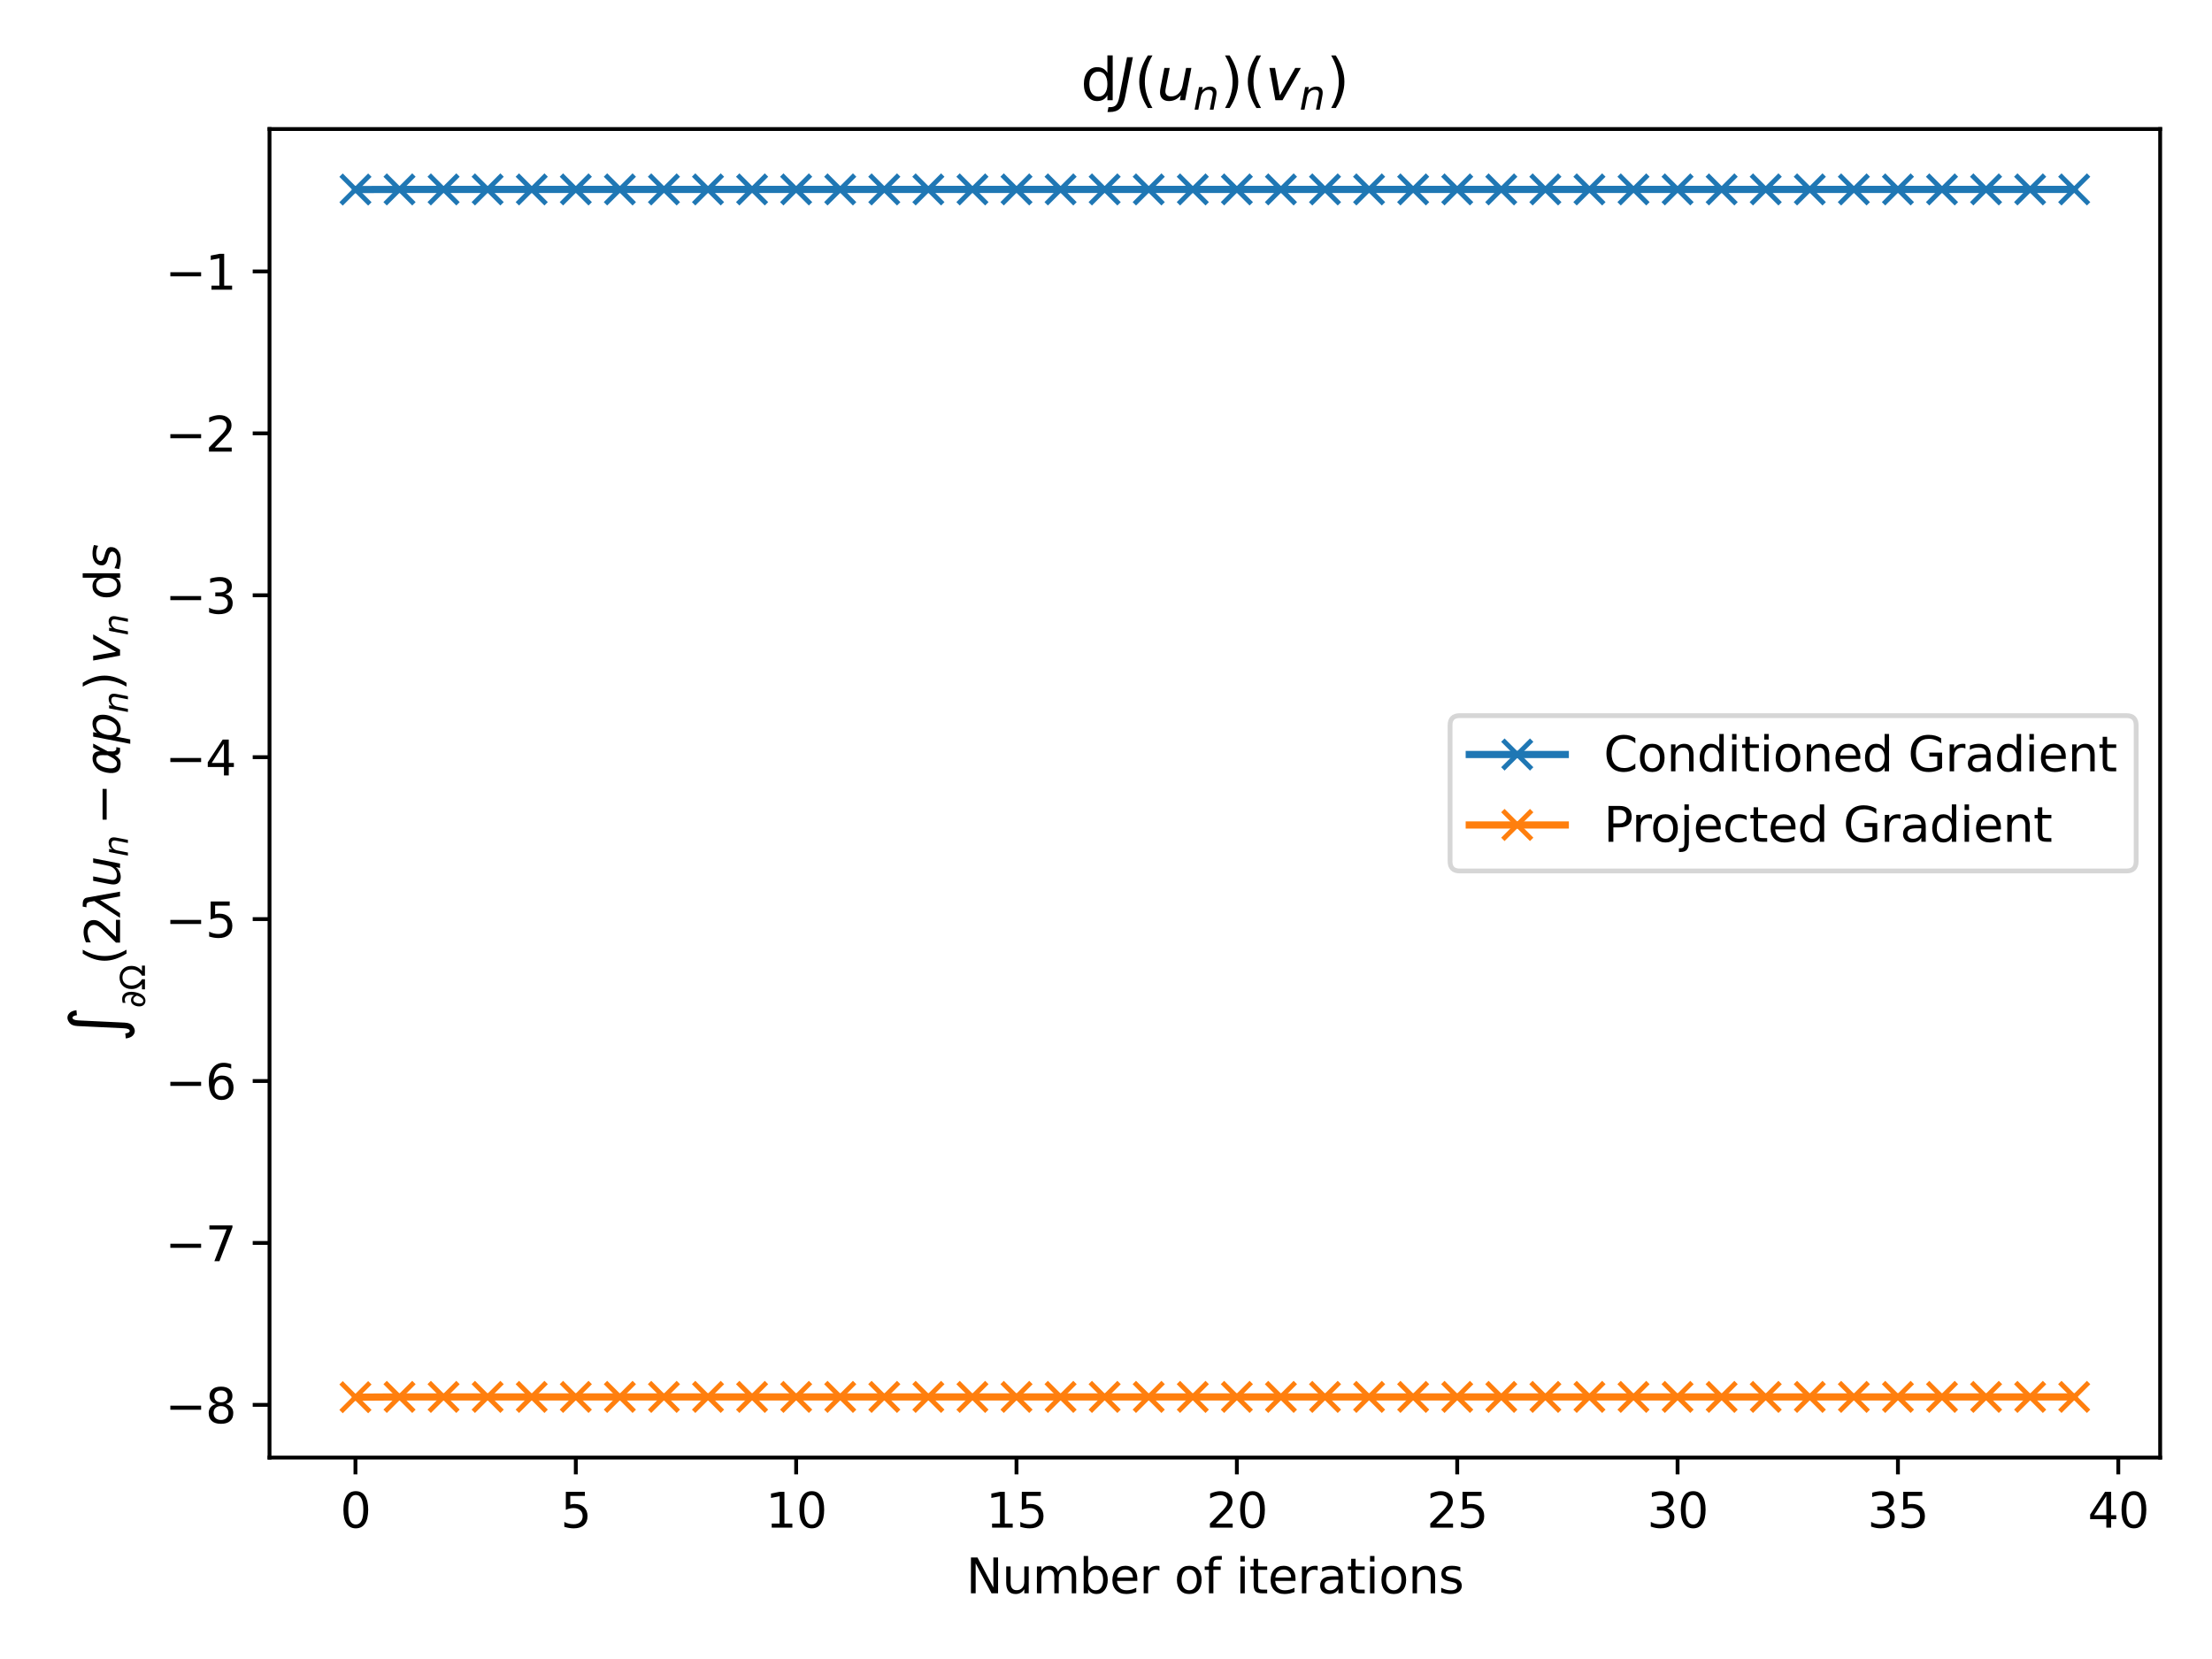 <?xml version="1.0" encoding="utf-8" standalone="no"?>
<!DOCTYPE svg PUBLIC "-//W3C//DTD SVG 1.1//EN"
  "http://www.w3.org/Graphics/SVG/1.1/DTD/svg11.dtd">
<svg xmlns:xlink="http://www.w3.org/1999/xlink" width="460.8pt" height="345.6pt" viewBox="0 0 460.8 345.6" xmlns="http://www.w3.org/2000/svg" version="1.1">
 <defs>
  <style type="text/css">*{stroke-linejoin: round; stroke-linecap: butt}</style>
 </defs>
 <g id="figure_1">
  <g id="patch_1">
   <path d="M 0 345.6 
L 460.8 345.6 
L 460.8 0 
L 0 0 
z
" style="fill: #ffffff"/>
  </g>
  <g id="axes_1">
   <g id="patch_2">
    <path d="M 56.144 303.64 
L 450 303.64 
L 450 26.88 
L 56.144 26.88 
z
" style="fill: #ffffff"/>
   </g>
   <g id="matplotlib.axis_1">
    <g id="xtick_1">
     <g id="line2d_1">
      <defs>
       <path id="m86cd420772" d="M 0 0 
L 0 3.5 
" style="stroke: #000000; stroke-width: 0.8"/>
      </defs>
      <g>
       <use xlink:href="#m86cd420772" x="74.047" y="303.64" style="stroke: #000000; stroke-width: 0.8"/>
      </g>
     </g>
     <g id="text_1">
      <!-- 0 -->
      <g transform="translate(70.865 318.238) scale(0.1 -0.1)">
       <defs>
        <path id="DejaVuSans-30" d="M 2034 4250 
Q 1547 4250 1301 3770 
Q 1056 3291 1056 2328 
Q 1056 1369 1301 889 
Q 1547 409 2034 409 
Q 2525 409 2770 889 
Q 3016 1369 3016 2328 
Q 3016 3291 2770 3770 
Q 2525 4250 2034 4250 
z
M 2034 4750 
Q 2819 4750 3233 4129 
Q 3647 3509 3647 2328 
Q 3647 1150 3233 529 
Q 2819 -91 2034 -91 
Q 1250 -91 836 529 
Q 422 1150 422 2328 
Q 422 3509 836 4129 
Q 1250 4750 2034 4750 
z
" transform="scale(0.016)"/>
       </defs>
       <use xlink:href="#DejaVuSans-30"/>
      </g>
     </g>
    </g>
    <g id="xtick_2">
     <g id="line2d_2">
      <g>
       <use xlink:href="#m86cd420772" x="119.951" y="303.64" style="stroke: #000000; stroke-width: 0.8"/>
      </g>
     </g>
     <g id="text_2">
      <!-- 5 -->
      <g transform="translate(116.769 318.238) scale(0.1 -0.1)">
       <defs>
        <path id="DejaVuSans-35" d="M 691 4666 
L 3169 4666 
L 3169 4134 
L 1269 4134 
L 1269 2991 
Q 1406 3038 1543 3061 
Q 1681 3084 1819 3084 
Q 2600 3084 3056 2656 
Q 3513 2228 3513 1497 
Q 3513 744 3044 326 
Q 2575 -91 1722 -91 
Q 1428 -91 1123 -41 
Q 819 9 494 109 
L 494 744 
Q 775 591 1075 516 
Q 1375 441 1709 441 
Q 2250 441 2565 725 
Q 2881 1009 2881 1497 
Q 2881 1984 2565 2268 
Q 2250 2553 1709 2553 
Q 1456 2553 1204 2497 
Q 953 2441 691 2322 
L 691 4666 
z
" transform="scale(0.016)"/>
       </defs>
       <use xlink:href="#DejaVuSans-35"/>
      </g>
     </g>
    </g>
    <g id="xtick_3">
     <g id="line2d_3">
      <g>
       <use xlink:href="#m86cd420772" x="165.854" y="303.64" style="stroke: #000000; stroke-width: 0.8"/>
      </g>
     </g>
     <g id="text_3">
      <!-- 10 -->
      <g transform="translate(159.492 318.238) scale(0.1 -0.1)">
       <defs>
        <path id="DejaVuSans-31" d="M 794 531 
L 1825 531 
L 1825 4091 
L 703 3866 
L 703 4441 
L 1819 4666 
L 2450 4666 
L 2450 531 
L 3481 531 
L 3481 0 
L 794 0 
L 794 531 
z
" transform="scale(0.016)"/>
       </defs>
       <use xlink:href="#DejaVuSans-31"/>
       <use xlink:href="#DejaVuSans-30" x="63.623"/>
      </g>
     </g>
    </g>
    <g id="xtick_4">
     <g id="line2d_4">
      <g>
       <use xlink:href="#m86cd420772" x="211.758" y="303.64" style="stroke: #000000; stroke-width: 0.8"/>
      </g>
     </g>
     <g id="text_4">
      <!-- 15 -->
      <g transform="translate(205.396 318.238) scale(0.1 -0.1)">
       <use xlink:href="#DejaVuSans-31"/>
       <use xlink:href="#DejaVuSans-35" x="63.623"/>
      </g>
     </g>
    </g>
    <g id="xtick_5">
     <g id="line2d_5">
      <g>
       <use xlink:href="#m86cd420772" x="257.662" y="303.64" style="stroke: #000000; stroke-width: 0.8"/>
      </g>
     </g>
     <g id="text_5">
      <!-- 20 -->
      <g transform="translate(251.3 318.238) scale(0.1 -0.1)">
       <defs>
        <path id="DejaVuSans-32" d="M 1228 531 
L 3431 531 
L 3431 0 
L 469 0 
L 469 531 
Q 828 903 1448 1529 
Q 2069 2156 2228 2338 
Q 2531 2678 2651 2914 
Q 2772 3150 2772 3378 
Q 2772 3750 2511 3984 
Q 2250 4219 1831 4219 
Q 1534 4219 1204 4116 
Q 875 4013 500 3803 
L 500 4441 
Q 881 4594 1212 4672 
Q 1544 4750 1819 4750 
Q 2544 4750 2975 4387 
Q 3406 4025 3406 3419 
Q 3406 3131 3298 2873 
Q 3191 2616 2906 2266 
Q 2828 2175 2409 1742 
Q 1991 1309 1228 531 
z
" transform="scale(0.016)"/>
       </defs>
       <use xlink:href="#DejaVuSans-32"/>
       <use xlink:href="#DejaVuSans-30" x="63.623"/>
      </g>
     </g>
    </g>
    <g id="xtick_6">
     <g id="line2d_6">
      <g>
       <use xlink:href="#m86cd420772" x="303.566" y="303.64" style="stroke: #000000; stroke-width: 0.8"/>
      </g>
     </g>
     <g id="text_6">
      <!-- 25 -->
      <g transform="translate(297.204 318.238) scale(0.1 -0.1)">
       <use xlink:href="#DejaVuSans-32"/>
       <use xlink:href="#DejaVuSans-35" x="63.623"/>
      </g>
     </g>
    </g>
    <g id="xtick_7">
     <g id="line2d_7">
      <g>
       <use xlink:href="#m86cd420772" x="349.47" y="303.64" style="stroke: #000000; stroke-width: 0.8"/>
      </g>
     </g>
     <g id="text_7">
      <!-- 30 -->
      <g transform="translate(343.108 318.238) scale(0.1 -0.1)">
       <defs>
        <path id="DejaVuSans-33" d="M 2597 2516 
Q 3050 2419 3304 2112 
Q 3559 1806 3559 1356 
Q 3559 666 3084 287 
Q 2609 -91 1734 -91 
Q 1441 -91 1130 -33 
Q 819 25 488 141 
L 488 750 
Q 750 597 1062 519 
Q 1375 441 1716 441 
Q 2309 441 2620 675 
Q 2931 909 2931 1356 
Q 2931 1769 2642 2001 
Q 2353 2234 1838 2234 
L 1294 2234 
L 1294 2753 
L 1863 2753 
Q 2328 2753 2575 2939 
Q 2822 3125 2822 3475 
Q 2822 3834 2567 4026 
Q 2313 4219 1838 4219 
Q 1578 4219 1281 4162 
Q 984 4106 628 3988 
L 628 4550 
Q 988 4650 1302 4700 
Q 1616 4750 1894 4750 
Q 2613 4750 3031 4423 
Q 3450 4097 3450 3541 
Q 3450 3153 3228 2886 
Q 3006 2619 2597 2516 
z
" transform="scale(0.016)"/>
       </defs>
       <use xlink:href="#DejaVuSans-33"/>
       <use xlink:href="#DejaVuSans-30" x="63.623"/>
      </g>
     </g>
    </g>
    <g id="xtick_8">
     <g id="line2d_8">
      <g>
       <use xlink:href="#m86cd420772" x="395.374" y="303.64" style="stroke: #000000; stroke-width: 0.8"/>
      </g>
     </g>
     <g id="text_8">
      <!-- 35 -->
      <g transform="translate(389.012 318.238) scale(0.1 -0.1)">
       <use xlink:href="#DejaVuSans-33"/>
       <use xlink:href="#DejaVuSans-35" x="63.623"/>
      </g>
     </g>
    </g>
    <g id="xtick_9">
     <g id="line2d_9">
      <g>
       <use xlink:href="#m86cd420772" x="441.278" y="303.64" style="stroke: #000000; stroke-width: 0.8"/>
      </g>
     </g>
     <g id="text_9">
      <!-- 40 -->
      <g transform="translate(434.916 318.238) scale(0.1 -0.1)">
       <defs>
        <path id="DejaVuSans-34" d="M 2419 4116 
L 825 1625 
L 2419 1625 
L 2419 4116 
z
M 2253 4666 
L 3047 4666 
L 3047 1625 
L 3713 1625 
L 3713 1100 
L 3047 1100 
L 3047 0 
L 2419 0 
L 2419 1100 
L 313 1100 
L 313 1709 
L 2253 4666 
z
" transform="scale(0.016)"/>
       </defs>
       <use xlink:href="#DejaVuSans-34"/>
       <use xlink:href="#DejaVuSans-30" x="63.623"/>
      </g>
     </g>
    </g>
    <g id="text_10">
     <!-- Number of iterations -->
     <g transform="translate(201.261 331.917) scale(0.1 -0.1)">
      <defs>
       <path id="DejaVuSans-4e" d="M 628 4666 
L 1478 4666 
L 3547 763 
L 3547 4666 
L 4159 4666 
L 4159 0 
L 3309 0 
L 1241 3903 
L 1241 0 
L 628 0 
L 628 4666 
z
" transform="scale(0.016)"/>
       <path id="DejaVuSans-75" d="M 544 1381 
L 544 3500 
L 1119 3500 
L 1119 1403 
Q 1119 906 1312 657 
Q 1506 409 1894 409 
Q 2359 409 2629 706 
Q 2900 1003 2900 1516 
L 2900 3500 
L 3475 3500 
L 3475 0 
L 2900 0 
L 2900 538 
Q 2691 219 2414 64 
Q 2138 -91 1772 -91 
Q 1169 -91 856 284 
Q 544 659 544 1381 
z
M 1991 3584 
L 1991 3584 
z
" transform="scale(0.016)"/>
       <path id="DejaVuSans-6d" d="M 3328 2828 
Q 3544 3216 3844 3400 
Q 4144 3584 4550 3584 
Q 5097 3584 5394 3201 
Q 5691 2819 5691 2113 
L 5691 0 
L 5113 0 
L 5113 2094 
Q 5113 2597 4934 2840 
Q 4756 3084 4391 3084 
Q 3944 3084 3684 2787 
Q 3425 2491 3425 1978 
L 3425 0 
L 2847 0 
L 2847 2094 
Q 2847 2600 2669 2842 
Q 2491 3084 2119 3084 
Q 1678 3084 1418 2786 
Q 1159 2488 1159 1978 
L 1159 0 
L 581 0 
L 581 3500 
L 1159 3500 
L 1159 2956 
Q 1356 3278 1631 3431 
Q 1906 3584 2284 3584 
Q 2666 3584 2933 3390 
Q 3200 3197 3328 2828 
z
" transform="scale(0.016)"/>
       <path id="DejaVuSans-62" d="M 3116 1747 
Q 3116 2381 2855 2742 
Q 2594 3103 2138 3103 
Q 1681 3103 1420 2742 
Q 1159 2381 1159 1747 
Q 1159 1113 1420 752 
Q 1681 391 2138 391 
Q 2594 391 2855 752 
Q 3116 1113 3116 1747 
z
M 1159 2969 
Q 1341 3281 1617 3432 
Q 1894 3584 2278 3584 
Q 2916 3584 3314 3078 
Q 3713 2572 3713 1747 
Q 3713 922 3314 415 
Q 2916 -91 2278 -91 
Q 1894 -91 1617 61 
Q 1341 213 1159 525 
L 1159 0 
L 581 0 
L 581 4863 
L 1159 4863 
L 1159 2969 
z
" transform="scale(0.016)"/>
       <path id="DejaVuSans-65" d="M 3597 1894 
L 3597 1613 
L 953 1613 
Q 991 1019 1311 708 
Q 1631 397 2203 397 
Q 2534 397 2845 478 
Q 3156 559 3463 722 
L 3463 178 
Q 3153 47 2828 -22 
Q 2503 -91 2169 -91 
Q 1331 -91 842 396 
Q 353 884 353 1716 
Q 353 2575 817 3079 
Q 1281 3584 2069 3584 
Q 2775 3584 3186 3129 
Q 3597 2675 3597 1894 
z
M 3022 2063 
Q 3016 2534 2758 2815 
Q 2500 3097 2075 3097 
Q 1594 3097 1305 2825 
Q 1016 2553 972 2059 
L 3022 2063 
z
" transform="scale(0.016)"/>
       <path id="DejaVuSans-72" d="M 2631 2963 
Q 2534 3019 2420 3045 
Q 2306 3072 2169 3072 
Q 1681 3072 1420 2755 
Q 1159 2438 1159 1844 
L 1159 0 
L 581 0 
L 581 3500 
L 1159 3500 
L 1159 2956 
Q 1341 3275 1631 3429 
Q 1922 3584 2338 3584 
Q 2397 3584 2469 3576 
Q 2541 3569 2628 3553 
L 2631 2963 
z
" transform="scale(0.016)"/>
       <path id="DejaVuSans-20" transform="scale(0.016)"/>
       <path id="DejaVuSans-6f" d="M 1959 3097 
Q 1497 3097 1228 2736 
Q 959 2375 959 1747 
Q 959 1119 1226 758 
Q 1494 397 1959 397 
Q 2419 397 2687 759 
Q 2956 1122 2956 1747 
Q 2956 2369 2687 2733 
Q 2419 3097 1959 3097 
z
M 1959 3584 
Q 2709 3584 3137 3096 
Q 3566 2609 3566 1747 
Q 3566 888 3137 398 
Q 2709 -91 1959 -91 
Q 1206 -91 779 398 
Q 353 888 353 1747 
Q 353 2609 779 3096 
Q 1206 3584 1959 3584 
z
" transform="scale(0.016)"/>
       <path id="DejaVuSans-66" d="M 2375 4863 
L 2375 4384 
L 1825 4384 
Q 1516 4384 1395 4259 
Q 1275 4134 1275 3809 
L 1275 3500 
L 2222 3500 
L 2222 3053 
L 1275 3053 
L 1275 0 
L 697 0 
L 697 3053 
L 147 3053 
L 147 3500 
L 697 3500 
L 697 3744 
Q 697 4328 969 4595 
Q 1241 4863 1831 4863 
L 2375 4863 
z
" transform="scale(0.016)"/>
       <path id="DejaVuSans-69" d="M 603 3500 
L 1178 3500 
L 1178 0 
L 603 0 
L 603 3500 
z
M 603 4863 
L 1178 4863 
L 1178 4134 
L 603 4134 
L 603 4863 
z
" transform="scale(0.016)"/>
       <path id="DejaVuSans-74" d="M 1172 4494 
L 1172 3500 
L 2356 3500 
L 2356 3053 
L 1172 3053 
L 1172 1153 
Q 1172 725 1289 603 
Q 1406 481 1766 481 
L 2356 481 
L 2356 0 
L 1766 0 
Q 1100 0 847 248 
Q 594 497 594 1153 
L 594 3053 
L 172 3053 
L 172 3500 
L 594 3500 
L 594 4494 
L 1172 4494 
z
" transform="scale(0.016)"/>
       <path id="DejaVuSans-61" d="M 2194 1759 
Q 1497 1759 1228 1600 
Q 959 1441 959 1056 
Q 959 750 1161 570 
Q 1363 391 1709 391 
Q 2188 391 2477 730 
Q 2766 1069 2766 1631 
L 2766 1759 
L 2194 1759 
z
M 3341 1997 
L 3341 0 
L 2766 0 
L 2766 531 
Q 2569 213 2275 61 
Q 1981 -91 1556 -91 
Q 1019 -91 701 211 
Q 384 513 384 1019 
Q 384 1609 779 1909 
Q 1175 2209 1959 2209 
L 2766 2209 
L 2766 2266 
Q 2766 2663 2505 2880 
Q 2244 3097 1772 3097 
Q 1472 3097 1187 3025 
Q 903 2953 641 2809 
L 641 3341 
Q 956 3463 1253 3523 
Q 1550 3584 1831 3584 
Q 2591 3584 2966 3190 
Q 3341 2797 3341 1997 
z
" transform="scale(0.016)"/>
       <path id="DejaVuSans-6e" d="M 3513 2113 
L 3513 0 
L 2938 0 
L 2938 2094 
Q 2938 2591 2744 2837 
Q 2550 3084 2163 3084 
Q 1697 3084 1428 2787 
Q 1159 2491 1159 1978 
L 1159 0 
L 581 0 
L 581 3500 
L 1159 3500 
L 1159 2956 
Q 1366 3272 1645 3428 
Q 1925 3584 2291 3584 
Q 2894 3584 3203 3211 
Q 3513 2838 3513 2113 
z
" transform="scale(0.016)"/>
       <path id="DejaVuSans-73" d="M 2834 3397 
L 2834 2853 
Q 2591 2978 2328 3040 
Q 2066 3103 1784 3103 
Q 1356 3103 1142 2972 
Q 928 2841 928 2578 
Q 928 2378 1081 2264 
Q 1234 2150 1697 2047 
L 1894 2003 
Q 2506 1872 2764 1633 
Q 3022 1394 3022 966 
Q 3022 478 2636 193 
Q 2250 -91 1575 -91 
Q 1294 -91 989 -36 
Q 684 19 347 128 
L 347 722 
Q 666 556 975 473 
Q 1284 391 1588 391 
Q 1994 391 2212 530 
Q 2431 669 2431 922 
Q 2431 1156 2273 1281 
Q 2116 1406 1581 1522 
L 1381 1569 
Q 847 1681 609 1914 
Q 372 2147 372 2553 
Q 372 3047 722 3315 
Q 1072 3584 1716 3584 
Q 2034 3584 2315 3537 
Q 2597 3491 2834 3397 
z
" transform="scale(0.016)"/>
      </defs>
      <use xlink:href="#DejaVuSans-4e"/>
      <use xlink:href="#DejaVuSans-75" x="74.805"/>
      <use xlink:href="#DejaVuSans-6d" x="138.184"/>
      <use xlink:href="#DejaVuSans-62" x="235.596"/>
      <use xlink:href="#DejaVuSans-65" x="299.072"/>
      <use xlink:href="#DejaVuSans-72" x="360.596"/>
      <use xlink:href="#DejaVuSans-20" x="401.709"/>
      <use xlink:href="#DejaVuSans-6f" x="433.496"/>
      <use xlink:href="#DejaVuSans-66" x="494.678"/>
      <use xlink:href="#DejaVuSans-20" x="529.883"/>
      <use xlink:href="#DejaVuSans-69" x="561.67"/>
      <use xlink:href="#DejaVuSans-74" x="589.453"/>
      <use xlink:href="#DejaVuSans-65" x="628.662"/>
      <use xlink:href="#DejaVuSans-72" x="690.186"/>
      <use xlink:href="#DejaVuSans-61" x="731.299"/>
      <use xlink:href="#DejaVuSans-74" x="792.578"/>
      <use xlink:href="#DejaVuSans-69" x="831.787"/>
      <use xlink:href="#DejaVuSans-6f" x="859.57"/>
      <use xlink:href="#DejaVuSans-6e" x="920.752"/>
      <use xlink:href="#DejaVuSans-73" x="984.131"/>
     </g>
    </g>
   </g>
   <g id="matplotlib.axis_2">
    <g id="ytick_1">
     <g id="line2d_10">
      <defs>
       <path id="ma46bb5279f" d="M 0 0 
L -3.5 0 
" style="stroke: #000000; stroke-width: 0.8"/>
      </defs>
      <g>
       <use xlink:href="#ma46bb5279f" x="56.144" y="292.662" style="stroke: #000000; stroke-width: 0.8"/>
      </g>
     </g>
     <g id="text_11">
      <!-- −8 -->
      <g transform="translate(34.402 296.461) scale(0.1 -0.1)">
       <defs>
        <path id="DejaVuSans-2212" d="M 678 2272 
L 4684 2272 
L 4684 1741 
L 678 1741 
L 678 2272 
z
" transform="scale(0.016)"/>
        <path id="DejaVuSans-38" d="M 2034 2216 
Q 1584 2216 1326 1975 
Q 1069 1734 1069 1313 
Q 1069 891 1326 650 
Q 1584 409 2034 409 
Q 2484 409 2743 651 
Q 3003 894 3003 1313 
Q 3003 1734 2745 1975 
Q 2488 2216 2034 2216 
z
M 1403 2484 
Q 997 2584 770 2862 
Q 544 3141 544 3541 
Q 544 4100 942 4425 
Q 1341 4750 2034 4750 
Q 2731 4750 3128 4425 
Q 3525 4100 3525 3541 
Q 3525 3141 3298 2862 
Q 3072 2584 2669 2484 
Q 3125 2378 3379 2068 
Q 3634 1759 3634 1313 
Q 3634 634 3220 271 
Q 2806 -91 2034 -91 
Q 1263 -91 848 271 
Q 434 634 434 1313 
Q 434 1759 690 2068 
Q 947 2378 1403 2484 
z
M 1172 3481 
Q 1172 3119 1398 2916 
Q 1625 2713 2034 2713 
Q 2441 2713 2670 2916 
Q 2900 3119 2900 3481 
Q 2900 3844 2670 4047 
Q 2441 4250 2034 4250 
Q 1625 4250 1398 4047 
Q 1172 3844 1172 3481 
z
" transform="scale(0.016)"/>
       </defs>
       <use xlink:href="#DejaVuSans-2212"/>
       <use xlink:href="#DejaVuSans-38" x="83.789"/>
      </g>
     </g>
    </g>
    <g id="ytick_2">
     <g id="line2d_11">
      <g>
       <use xlink:href="#ma46bb5279f" x="56.144" y="258.931" style="stroke: #000000; stroke-width: 0.8"/>
      </g>
     </g>
     <g id="text_12">
      <!-- −7 -->
      <g transform="translate(34.402 262.73) scale(0.1 -0.1)">
       <defs>
        <path id="DejaVuSans-37" d="M 525 4666 
L 3525 4666 
L 3525 4397 
L 1831 0 
L 1172 0 
L 2766 4134 
L 525 4134 
L 525 4666 
z
" transform="scale(0.016)"/>
       </defs>
       <use xlink:href="#DejaVuSans-2212"/>
       <use xlink:href="#DejaVuSans-37" x="83.789"/>
      </g>
     </g>
    </g>
    <g id="ytick_3">
     <g id="line2d_12">
      <g>
       <use xlink:href="#ma46bb5279f" x="56.144" y="225.2" style="stroke: #000000; stroke-width: 0.8"/>
      </g>
     </g>
     <g id="text_13">
      <!-- −6 -->
      <g transform="translate(34.402 228.999) scale(0.1 -0.1)">
       <defs>
        <path id="DejaVuSans-36" d="M 2113 2584 
Q 1688 2584 1439 2293 
Q 1191 2003 1191 1497 
Q 1191 994 1439 701 
Q 1688 409 2113 409 
Q 2538 409 2786 701 
Q 3034 994 3034 1497 
Q 3034 2003 2786 2293 
Q 2538 2584 2113 2584 
z
M 3366 4563 
L 3366 3988 
Q 3128 4100 2886 4159 
Q 2644 4219 2406 4219 
Q 1781 4219 1451 3797 
Q 1122 3375 1075 2522 
Q 1259 2794 1537 2939 
Q 1816 3084 2150 3084 
Q 2853 3084 3261 2657 
Q 3669 2231 3669 1497 
Q 3669 778 3244 343 
Q 2819 -91 2113 -91 
Q 1303 -91 875 529 
Q 447 1150 447 2328 
Q 447 3434 972 4092 
Q 1497 4750 2381 4750 
Q 2619 4750 2861 4703 
Q 3103 4656 3366 4563 
z
" transform="scale(0.016)"/>
       </defs>
       <use xlink:href="#DejaVuSans-2212"/>
       <use xlink:href="#DejaVuSans-36" x="83.789"/>
      </g>
     </g>
    </g>
    <g id="ytick_4">
     <g id="line2d_13">
      <g>
       <use xlink:href="#ma46bb5279f" x="56.144" y="191.469" style="stroke: #000000; stroke-width: 0.8"/>
      </g>
     </g>
     <g id="text_14">
      <!-- −5 -->
      <g transform="translate(34.402 195.269) scale(0.1 -0.1)">
       <use xlink:href="#DejaVuSans-2212"/>
       <use xlink:href="#DejaVuSans-35" x="83.789"/>
      </g>
     </g>
    </g>
    <g id="ytick_5">
     <g id="line2d_14">
      <g>
       <use xlink:href="#ma46bb5279f" x="56.144" y="157.739" style="stroke: #000000; stroke-width: 0.8"/>
      </g>
     </g>
     <g id="text_15">
      <!-- −4 -->
      <g transform="translate(34.402 161.538) scale(0.1 -0.1)">
       <use xlink:href="#DejaVuSans-2212"/>
       <use xlink:href="#DejaVuSans-34" x="83.789"/>
      </g>
     </g>
    </g>
    <g id="ytick_6">
     <g id="line2d_15">
      <g>
       <use xlink:href="#ma46bb5279f" x="56.144" y="124.008" style="stroke: #000000; stroke-width: 0.8"/>
      </g>
     </g>
     <g id="text_16">
      <!-- −3 -->
      <g transform="translate(34.402 127.807) scale(0.1 -0.1)">
       <use xlink:href="#DejaVuSans-2212"/>
       <use xlink:href="#DejaVuSans-33" x="83.789"/>
      </g>
     </g>
    </g>
    <g id="ytick_7">
     <g id="line2d_16">
      <g>
       <use xlink:href="#ma46bb5279f" x="56.144" y="90.277" style="stroke: #000000; stroke-width: 0.8"/>
      </g>
     </g>
     <g id="text_17">
      <!-- −2 -->
      <g transform="translate(34.402 94.076) scale(0.1 -0.1)">
       <use xlink:href="#DejaVuSans-2212"/>
       <use xlink:href="#DejaVuSans-32" x="83.789"/>
      </g>
     </g>
    </g>
    <g id="ytick_8">
     <g id="line2d_17">
      <g>
       <use xlink:href="#ma46bb5279f" x="56.144" y="56.546" style="stroke: #000000; stroke-width: 0.8"/>
      </g>
     </g>
     <g id="text_18">
      <!-- −1 -->
      <g transform="translate(34.402 60.346) scale(0.1 -0.1)">
       <use xlink:href="#DejaVuSans-2212"/>
       <use xlink:href="#DejaVuSans-31" x="83.789"/>
      </g>
     </g>
    </g>
    <g id="text_19">
     <!-- $\int_{\partial \Omega} (2\lambda u_n - \alpha p_n)\, v_n \;\mathrm{d}s$ -->
     <g transform="translate(25.102 217.16) rotate(-90) scale(0.1 -0.1)">
      <defs>
       <path id="DejaVuSansDisplay-222b" d="M 2134 5525 
Q 2172 6263 2528 6556 
Q 2884 6850 3218 6850 
Q 3553 6850 3833 6575 
Q 4113 6300 4200 5678 
L 3544 5613 
Q 3469 6188 3219 6188 
Q 2906 6188 2869 5413 
L 2581 -597 
Q 2547 -1334 2187 -1628 
Q 1828 -1922 1497 -1922 
Q 1163 -1922 883 -1647 
Q 603 -1372 516 -750 
L 1172 -684 
Q 1247 -1259 1497 -1259 
Q 1809 -1259 1847 -488 
L 2134 5525 
z
" transform="scale(0.016)"/>
       <path id="DejaVuSans-2202" d="M 1366 -91 
Q 925 -91 638 175 
Q 297 491 297 1063 
Q 297 1656 597 2119 
Q 906 2594 1463 2594 
Q 1828 2594 2116 2366 
Q 2284 2231 2400 2006 
Q 2441 2259 2441 2547 
Q 2441 2969 2341 3213 
Q 2119 3753 1531 3753 
Q 1309 3753 966 3616 
L 966 4141 
Q 1328 4238 1653 4238 
Q 2491 4238 2847 3469 
Q 3013 3106 3013 2566 
Q 3013 2213 2934 1803 
Q 2738 778 2228 291 
Q 1828 -91 1366 -91 
z
M 831 969 
Q 831 656 969 488 
Q 1116 309 1341 309 
Q 1541 309 1700 450 
Q 1925 644 2091 959 
Q 2228 1219 2297 1497 
Q 2019 2169 1538 2169 
Q 1125 2169 944 1625 
Q 831 1288 831 969 
z
" transform="scale(0.016)"/>
       <path id="DejaVuSans-3a9" d="M 4647 556 
L 4647 0 
L 2772 0 
L 2772 556 
Q 3325 859 3634 1378 
Q 3944 1897 3944 2528 
Q 3944 3278 3531 3731 
Q 3119 4184 2444 4184 
Q 1769 4184 1355 3729 
Q 941 3275 941 2528 
Q 941 1897 1250 1378 
Q 1563 859 2119 556 
L 2119 0 
L 244 0 
L 244 556 
L 1241 556 
Q 747 991 519 1456 
Q 294 1922 294 2497 
Q 294 3491 894 4106 
Q 1491 4722 2444 4722 
Q 3391 4722 3994 4106 
Q 4594 3494 4594 2528 
Q 4594 1922 4372 1459 
Q 4150 997 3647 556 
L 4647 556 
z
" transform="scale(0.016)"/>
       <path id="DejaVuSans-28" d="M 1984 4856 
Q 1566 4138 1362 3434 
Q 1159 2731 1159 2009 
Q 1159 1288 1364 580 
Q 1569 -128 1984 -844 
L 1484 -844 
Q 1016 -109 783 600 
Q 550 1309 550 2009 
Q 550 2706 781 3412 
Q 1013 4119 1484 4856 
L 1984 4856 
z
" transform="scale(0.016)"/>
       <path id="DejaVuSans-Oblique-3bb" d="M 2350 4316 
L 3125 0 
L 2516 0 
L 2038 2588 
L 328 0 
L -281 0 
L 1903 3356 
L 1794 3975 
Q 1725 4369 1391 4369 
L 1091 4369 
L 1184 4863 
L 1550 4856 
Q 2253 4847 2350 4316 
z
" transform="scale(0.016)"/>
       <path id="DejaVuSans-Oblique-75" d="M 428 1388 
L 838 3500 
L 1416 3500 
L 1006 1409 
Q 975 1256 961 1147 
Q 947 1038 947 966 
Q 947 700 1109 554 
Q 1272 409 1569 409 
Q 2031 409 2368 721 
Q 2706 1034 2809 1563 
L 3194 3500 
L 3769 3500 
L 3091 0 
L 2516 0 
L 2631 550 
Q 2388 244 2052 76 
Q 1716 -91 1338 -91 
Q 878 -91 622 161 
Q 366 413 366 863 
Q 366 956 381 1097 
Q 397 1238 428 1388 
z
" transform="scale(0.016)"/>
       <path id="DejaVuSans-Oblique-6e" d="M 3566 2113 
L 3156 0 
L 2578 0 
L 2988 2091 
Q 3016 2238 3031 2350 
Q 3047 2463 3047 2528 
Q 3047 2791 2881 2937 
Q 2716 3084 2419 3084 
Q 1956 3084 1622 2776 
Q 1288 2469 1184 1941 
L 800 0 
L 225 0 
L 903 3500 
L 1478 3500 
L 1363 2950 
Q 1603 3253 1940 3418 
Q 2278 3584 2650 3584 
Q 3113 3584 3367 3334 
Q 3622 3084 3622 2631 
Q 3622 2519 3608 2391 
Q 3594 2263 3566 2113 
z
" transform="scale(0.016)"/>
       <path id="DejaVuSans-Oblique-3b1" d="M 2619 1628 
L 2622 2350 
Q 2625 3088 2069 3091 
Q 1653 3094 1394 2747 
Q 1069 2319 959 1747 
Q 825 1059 994 731 
Q 1169 397 1547 397 
Q 1966 397 2319 1063 
L 2619 1628 
z
M 2166 3578 
Q 3141 3594 3128 2584 
Q 3128 2584 3616 3500 
L 4128 3500 
L 3119 1603 
L 3109 919 
Q 3109 766 3194 638 
Q 3291 488 3391 488 
L 3669 488 
L 3575 0 
L 3228 0 
Q 2934 0 2722 263 
Q 2622 394 2619 669 
Q 2416 334 2066 50 
Q 1900 -81 1453 -78 
Q 722 -72 456 397 
Q 184 884 353 1747 
Q 534 2675 1009 3097 
Q 1544 3569 2166 3578 
z
" transform="scale(0.016)"/>
       <path id="DejaVuSans-Oblique-70" d="M 3175 2156 
Q 3175 2616 2975 2859 
Q 2775 3103 2400 3103 
Q 2144 3103 1911 2972 
Q 1678 2841 1497 2591 
Q 1319 2344 1212 1994 
Q 1106 1644 1106 1300 
Q 1106 863 1306 627 
Q 1506 391 1875 391 
Q 2147 391 2380 519 
Q 2613 647 2778 891 
Q 2956 1147 3065 1494 
Q 3175 1841 3175 2156 
z
M 1394 2969 
Q 1625 3272 1939 3428 
Q 2253 3584 2638 3584 
Q 3175 3584 3472 3232 
Q 3769 2881 3769 2247 
Q 3769 1728 3584 1258 
Q 3400 788 3053 416 
Q 2822 169 2531 39 
Q 2241 -91 1919 -91 
Q 1547 -91 1294 64 
Q 1041 219 916 525 
L 556 -1331 
L -19 -1331 
L 922 3500 
L 1497 3500 
L 1394 2969 
z
" transform="scale(0.016)"/>
       <path id="DejaVuSans-29" d="M 513 4856 
L 1013 4856 
Q 1481 4119 1714 3412 
Q 1947 2706 1947 2009 
Q 1947 1309 1714 600 
Q 1481 -109 1013 -844 
L 513 -844 
Q 928 -128 1133 580 
Q 1338 1288 1338 2009 
Q 1338 2731 1133 3434 
Q 928 4138 513 4856 
z
" transform="scale(0.016)"/>
       <path id="DejaVuSans-Oblique-76" d="M 459 3500 
L 1069 3500 
L 1581 525 
L 3256 3500 
L 3866 3500 
L 1875 0 
L 1100 0 
L 459 3500 
z
" transform="scale(0.016)"/>
       <path id="DejaVuSans-64" d="M 2906 2969 
L 2906 4863 
L 3481 4863 
L 3481 0 
L 2906 0 
L 2906 525 
Q 2725 213 2448 61 
Q 2172 -91 1784 -91 
Q 1150 -91 751 415 
Q 353 922 353 1747 
Q 353 2572 751 3078 
Q 1150 3584 1784 3584 
Q 2172 3584 2448 3432 
Q 2725 3281 2906 2969 
z
M 947 1747 
Q 947 1113 1208 752 
Q 1469 391 1925 391 
Q 2381 391 2643 752 
Q 2906 1113 2906 1747 
Q 2906 2381 2643 2742 
Q 2381 3103 1925 3103 
Q 1469 3103 1208 2742 
Q 947 2381 947 1747 
z
" transform="scale(0.016)"/>
       <path id="DejaVuSans-Oblique-73" d="M 3200 3397 
L 3091 2853 
Q 2863 2978 2609 3040 
Q 2356 3103 2088 3103 
Q 1634 3103 1373 2948 
Q 1113 2794 1113 2528 
Q 1113 2219 1719 2053 
Q 1766 2041 1788 2034 
L 1972 1978 
Q 2547 1819 2739 1644 
Q 2931 1469 2931 1166 
Q 2931 609 2489 259 
Q 2047 -91 1331 -91 
Q 1053 -91 747 -37 
Q 441 16 72 128 
L 184 722 
Q 500 559 806 475 
Q 1113 391 1394 391 
Q 1816 391 2080 572 
Q 2344 753 2344 1031 
Q 2344 1331 1650 1516 
L 1591 1531 
L 1394 1581 
Q 956 1697 753 1886 
Q 550 2075 550 2369 
Q 550 2928 970 3256 
Q 1391 3584 2113 3584 
Q 2397 3584 2667 3537 
Q 2938 3491 3200 3397 
z
" transform="scale(0.016)"/>
      </defs>
      <use xlink:href="#DejaVuSansDisplay-222b" transform="translate(0 0.969)"/>
      <use xlink:href="#DejaVuSans-2202" transform="translate(71.76 -50.938) scale(0.7)"/>
      <use xlink:href="#DejaVuSans-3a9" transform="translate(107.956 -50.938) scale(0.7)"/>
      <use xlink:href="#DejaVuSans-28" transform="translate(161.447 0.969)"/>
      <use xlink:href="#DejaVuSans-32" transform="translate(200.461 0.969)"/>
      <use xlink:href="#DejaVuSans-Oblique-3bb" transform="translate(264.084 0.969)"/>
      <use xlink:href="#DejaVuSans-Oblique-75" transform="translate(323.264 0.969)"/>
      <use xlink:href="#DejaVuSans-Oblique-6e" transform="translate(386.643 -15.438) scale(0.7)"/>
      <use xlink:href="#DejaVuSans-2212" transform="translate(453.225 0.969)"/>
      <use xlink:href="#DejaVuSans-Oblique-3b1" transform="translate(556.496 0.969)"/>
      <use xlink:href="#DejaVuSans-Oblique-70" transform="translate(622.414 0.969)"/>
      <use xlink:href="#DejaVuSans-Oblique-6e" transform="translate(685.891 -15.438) scale(0.7)"/>
      <use xlink:href="#DejaVuSans-29" transform="translate(732.99 0.969)"/>
      <use xlink:href="#DejaVuSans-Oblique-76" transform="translate(788.24 0.969)"/>
      <use xlink:href="#DejaVuSans-Oblique-6e" transform="translate(847.419 -15.438) scale(0.7)"/>
      <use xlink:href="#DejaVuSans-64" transform="translate(921.578 0.969)"/>
      <use xlink:href="#DejaVuSans-Oblique-73" transform="translate(985.055 0.969)"/>
     </g>
    </g>
   </g>
   <g id="line2d_18">
    <path d="M 74.047 39.485 
L 83.227 39.46 
L 92.408 39.46 
L 101.589 39.46 
L 110.77 39.46 
L 119.951 39.46 
L 129.131 39.46 
L 138.312 39.46 
L 147.493 39.46 
L 156.674 39.46 
L 165.854 39.46 
L 175.035 39.46 
L 184.216 39.46 
L 193.397 39.46 
L 202.578 39.46 
L 211.758 39.46 
L 220.939 39.46 
L 230.12 39.46 
L 239.301 39.46 
L 248.482 39.46 
L 257.662 39.46 
L 266.843 39.46 
L 276.024 39.46 
L 285.205 39.46 
L 294.386 39.46 
L 303.566 39.46 
L 312.747 39.46 
L 321.928 39.46 
L 331.109 39.46 
L 340.29 39.46 
L 349.47 39.46 
L 358.651 39.46 
L 367.832 39.46 
L 377.013 39.46 
L 386.193 39.46 
L 395.374 39.46 
L 404.555 39.46 
L 413.736 39.46 
L 422.917 39.46 
L 432.097 39.46 
" clip-path="url(#pa291d9eb7b)" style="fill: none; stroke: #1f77b4; stroke-width: 1.5; stroke-linecap: square"/>
    <defs>
     <path id="mfdbe09b6ec" d="M -3 3 
L 3 -3 
M -3 -3 
L 3 3 
" style="stroke: #1f77b4"/>
    </defs>
    <g clip-path="url(#pa291d9eb7b)">
     <use xlink:href="#mfdbe09b6ec" x="74.047" y="39.485" style="fill: #1f77b4; stroke: #1f77b4"/>
     <use xlink:href="#mfdbe09b6ec" x="83.227" y="39.46" style="fill: #1f77b4; stroke: #1f77b4"/>
     <use xlink:href="#mfdbe09b6ec" x="92.408" y="39.46" style="fill: #1f77b4; stroke: #1f77b4"/>
     <use xlink:href="#mfdbe09b6ec" x="101.589" y="39.46" style="fill: #1f77b4; stroke: #1f77b4"/>
     <use xlink:href="#mfdbe09b6ec" x="110.77" y="39.46" style="fill: #1f77b4; stroke: #1f77b4"/>
     <use xlink:href="#mfdbe09b6ec" x="119.951" y="39.46" style="fill: #1f77b4; stroke: #1f77b4"/>
     <use xlink:href="#mfdbe09b6ec" x="129.131" y="39.46" style="fill: #1f77b4; stroke: #1f77b4"/>
     <use xlink:href="#mfdbe09b6ec" x="138.312" y="39.46" style="fill: #1f77b4; stroke: #1f77b4"/>
     <use xlink:href="#mfdbe09b6ec" x="147.493" y="39.46" style="fill: #1f77b4; stroke: #1f77b4"/>
     <use xlink:href="#mfdbe09b6ec" x="156.674" y="39.46" style="fill: #1f77b4; stroke: #1f77b4"/>
     <use xlink:href="#mfdbe09b6ec" x="165.854" y="39.46" style="fill: #1f77b4; stroke: #1f77b4"/>
     <use xlink:href="#mfdbe09b6ec" x="175.035" y="39.46" style="fill: #1f77b4; stroke: #1f77b4"/>
     <use xlink:href="#mfdbe09b6ec" x="184.216" y="39.46" style="fill: #1f77b4; stroke: #1f77b4"/>
     <use xlink:href="#mfdbe09b6ec" x="193.397" y="39.46" style="fill: #1f77b4; stroke: #1f77b4"/>
     <use xlink:href="#mfdbe09b6ec" x="202.578" y="39.46" style="fill: #1f77b4; stroke: #1f77b4"/>
     <use xlink:href="#mfdbe09b6ec" x="211.758" y="39.46" style="fill: #1f77b4; stroke: #1f77b4"/>
     <use xlink:href="#mfdbe09b6ec" x="220.939" y="39.46" style="fill: #1f77b4; stroke: #1f77b4"/>
     <use xlink:href="#mfdbe09b6ec" x="230.12" y="39.46" style="fill: #1f77b4; stroke: #1f77b4"/>
     <use xlink:href="#mfdbe09b6ec" x="239.301" y="39.46" style="fill: #1f77b4; stroke: #1f77b4"/>
     <use xlink:href="#mfdbe09b6ec" x="248.482" y="39.46" style="fill: #1f77b4; stroke: #1f77b4"/>
     <use xlink:href="#mfdbe09b6ec" x="257.662" y="39.46" style="fill: #1f77b4; stroke: #1f77b4"/>
     <use xlink:href="#mfdbe09b6ec" x="266.843" y="39.46" style="fill: #1f77b4; stroke: #1f77b4"/>
     <use xlink:href="#mfdbe09b6ec" x="276.024" y="39.46" style="fill: #1f77b4; stroke: #1f77b4"/>
     <use xlink:href="#mfdbe09b6ec" x="285.205" y="39.46" style="fill: #1f77b4; stroke: #1f77b4"/>
     <use xlink:href="#mfdbe09b6ec" x="294.386" y="39.46" style="fill: #1f77b4; stroke: #1f77b4"/>
     <use xlink:href="#mfdbe09b6ec" x="303.566" y="39.46" style="fill: #1f77b4; stroke: #1f77b4"/>
     <use xlink:href="#mfdbe09b6ec" x="312.747" y="39.46" style="fill: #1f77b4; stroke: #1f77b4"/>
     <use xlink:href="#mfdbe09b6ec" x="321.928" y="39.46" style="fill: #1f77b4; stroke: #1f77b4"/>
     <use xlink:href="#mfdbe09b6ec" x="331.109" y="39.46" style="fill: #1f77b4; stroke: #1f77b4"/>
     <use xlink:href="#mfdbe09b6ec" x="340.29" y="39.46" style="fill: #1f77b4; stroke: #1f77b4"/>
     <use xlink:href="#mfdbe09b6ec" x="349.47" y="39.46" style="fill: #1f77b4; stroke: #1f77b4"/>
     <use xlink:href="#mfdbe09b6ec" x="358.651" y="39.46" style="fill: #1f77b4; stroke: #1f77b4"/>
     <use xlink:href="#mfdbe09b6ec" x="367.832" y="39.46" style="fill: #1f77b4; stroke: #1f77b4"/>
     <use xlink:href="#mfdbe09b6ec" x="377.013" y="39.46" style="fill: #1f77b4; stroke: #1f77b4"/>
     <use xlink:href="#mfdbe09b6ec" x="386.193" y="39.46" style="fill: #1f77b4; stroke: #1f77b4"/>
     <use xlink:href="#mfdbe09b6ec" x="395.374" y="39.46" style="fill: #1f77b4; stroke: #1f77b4"/>
     <use xlink:href="#mfdbe09b6ec" x="404.555" y="39.46" style="fill: #1f77b4; stroke: #1f77b4"/>
     <use xlink:href="#mfdbe09b6ec" x="413.736" y="39.46" style="fill: #1f77b4; stroke: #1f77b4"/>
     <use xlink:href="#mfdbe09b6ec" x="422.917" y="39.46" style="fill: #1f77b4; stroke: #1f77b4"/>
     <use xlink:href="#mfdbe09b6ec" x="432.097" y="39.46" style="fill: #1f77b4; stroke: #1f77b4"/>
    </g>
   </g>
   <g id="line2d_19">
    <path d="M 74.047 291.06 
L 83.227 291.001 
L 92.408 291.001 
L 101.589 291.001 
L 110.77 291.001 
L 119.951 291.001 
L 129.131 291.001 
L 138.312 291.001 
L 147.493 291.001 
L 156.674 291.001 
L 165.854 291.001 
L 175.035 291.001 
L 184.216 291.001 
L 193.397 291.001 
L 202.578 291.001 
L 211.758 291.001 
L 220.939 291.001 
L 230.12 291.001 
L 239.301 291.001 
L 248.482 291.001 
L 257.662 291.001 
L 266.843 291.001 
L 276.024 291.001 
L 285.205 291.001 
L 294.386 291.001 
L 303.566 291.001 
L 312.747 291.001 
L 321.928 291.001 
L 331.109 291.001 
L 340.29 291.001 
L 349.47 291.001 
L 358.651 291.001 
L 367.832 291.001 
L 377.013 291.001 
L 386.193 291.001 
L 395.374 291.001 
L 404.555 291.001 
L 413.736 291.001 
L 422.917 291.001 
L 432.097 291.001 
" clip-path="url(#pa291d9eb7b)" style="fill: none; stroke: #ff7f0e; stroke-width: 1.5; stroke-linecap: square"/>
    <defs>
     <path id="m4ed06f1f0c" d="M -3 3 
L 3 -3 
M -3 -3 
L 3 3 
" style="stroke: #ff7f0e"/>
    </defs>
    <g clip-path="url(#pa291d9eb7b)">
     <use xlink:href="#m4ed06f1f0c" x="74.047" y="291.06" style="fill: #ff7f0e; stroke: #ff7f0e"/>
     <use xlink:href="#m4ed06f1f0c" x="83.227" y="291.001" style="fill: #ff7f0e; stroke: #ff7f0e"/>
     <use xlink:href="#m4ed06f1f0c" x="92.408" y="291.001" style="fill: #ff7f0e; stroke: #ff7f0e"/>
     <use xlink:href="#m4ed06f1f0c" x="101.589" y="291.001" style="fill: #ff7f0e; stroke: #ff7f0e"/>
     <use xlink:href="#m4ed06f1f0c" x="110.77" y="291.001" style="fill: #ff7f0e; stroke: #ff7f0e"/>
     <use xlink:href="#m4ed06f1f0c" x="119.951" y="291.001" style="fill: #ff7f0e; stroke: #ff7f0e"/>
     <use xlink:href="#m4ed06f1f0c" x="129.131" y="291.001" style="fill: #ff7f0e; stroke: #ff7f0e"/>
     <use xlink:href="#m4ed06f1f0c" x="138.312" y="291.001" style="fill: #ff7f0e; stroke: #ff7f0e"/>
     <use xlink:href="#m4ed06f1f0c" x="147.493" y="291.001" style="fill: #ff7f0e; stroke: #ff7f0e"/>
     <use xlink:href="#m4ed06f1f0c" x="156.674" y="291.001" style="fill: #ff7f0e; stroke: #ff7f0e"/>
     <use xlink:href="#m4ed06f1f0c" x="165.854" y="291.001" style="fill: #ff7f0e; stroke: #ff7f0e"/>
     <use xlink:href="#m4ed06f1f0c" x="175.035" y="291.001" style="fill: #ff7f0e; stroke: #ff7f0e"/>
     <use xlink:href="#m4ed06f1f0c" x="184.216" y="291.001" style="fill: #ff7f0e; stroke: #ff7f0e"/>
     <use xlink:href="#m4ed06f1f0c" x="193.397" y="291.001" style="fill: #ff7f0e; stroke: #ff7f0e"/>
     <use xlink:href="#m4ed06f1f0c" x="202.578" y="291.001" style="fill: #ff7f0e; stroke: #ff7f0e"/>
     <use xlink:href="#m4ed06f1f0c" x="211.758" y="291.001" style="fill: #ff7f0e; stroke: #ff7f0e"/>
     <use xlink:href="#m4ed06f1f0c" x="220.939" y="291.001" style="fill: #ff7f0e; stroke: #ff7f0e"/>
     <use xlink:href="#m4ed06f1f0c" x="230.12" y="291.001" style="fill: #ff7f0e; stroke: #ff7f0e"/>
     <use xlink:href="#m4ed06f1f0c" x="239.301" y="291.001" style="fill: #ff7f0e; stroke: #ff7f0e"/>
     <use xlink:href="#m4ed06f1f0c" x="248.482" y="291.001" style="fill: #ff7f0e; stroke: #ff7f0e"/>
     <use xlink:href="#m4ed06f1f0c" x="257.662" y="291.001" style="fill: #ff7f0e; stroke: #ff7f0e"/>
     <use xlink:href="#m4ed06f1f0c" x="266.843" y="291.001" style="fill: #ff7f0e; stroke: #ff7f0e"/>
     <use xlink:href="#m4ed06f1f0c" x="276.024" y="291.001" style="fill: #ff7f0e; stroke: #ff7f0e"/>
     <use xlink:href="#m4ed06f1f0c" x="285.205" y="291.001" style="fill: #ff7f0e; stroke: #ff7f0e"/>
     <use xlink:href="#m4ed06f1f0c" x="294.386" y="291.001" style="fill: #ff7f0e; stroke: #ff7f0e"/>
     <use xlink:href="#m4ed06f1f0c" x="303.566" y="291.001" style="fill: #ff7f0e; stroke: #ff7f0e"/>
     <use xlink:href="#m4ed06f1f0c" x="312.747" y="291.001" style="fill: #ff7f0e; stroke: #ff7f0e"/>
     <use xlink:href="#m4ed06f1f0c" x="321.928" y="291.001" style="fill: #ff7f0e; stroke: #ff7f0e"/>
     <use xlink:href="#m4ed06f1f0c" x="331.109" y="291.001" style="fill: #ff7f0e; stroke: #ff7f0e"/>
     <use xlink:href="#m4ed06f1f0c" x="340.29" y="291.001" style="fill: #ff7f0e; stroke: #ff7f0e"/>
     <use xlink:href="#m4ed06f1f0c" x="349.47" y="291.001" style="fill: #ff7f0e; stroke: #ff7f0e"/>
     <use xlink:href="#m4ed06f1f0c" x="358.651" y="291.001" style="fill: #ff7f0e; stroke: #ff7f0e"/>
     <use xlink:href="#m4ed06f1f0c" x="367.832" y="291.001" style="fill: #ff7f0e; stroke: #ff7f0e"/>
     <use xlink:href="#m4ed06f1f0c" x="377.013" y="291.001" style="fill: #ff7f0e; stroke: #ff7f0e"/>
     <use xlink:href="#m4ed06f1f0c" x="386.193" y="291.001" style="fill: #ff7f0e; stroke: #ff7f0e"/>
     <use xlink:href="#m4ed06f1f0c" x="395.374" y="291.001" style="fill: #ff7f0e; stroke: #ff7f0e"/>
     <use xlink:href="#m4ed06f1f0c" x="404.555" y="291.001" style="fill: #ff7f0e; stroke: #ff7f0e"/>
     <use xlink:href="#m4ed06f1f0c" x="413.736" y="291.001" style="fill: #ff7f0e; stroke: #ff7f0e"/>
     <use xlink:href="#m4ed06f1f0c" x="422.917" y="291.001" style="fill: #ff7f0e; stroke: #ff7f0e"/>
     <use xlink:href="#m4ed06f1f0c" x="432.097" y="291.001" style="fill: #ff7f0e; stroke: #ff7f0e"/>
    </g>
   </g>
   <g id="patch_3">
    <path d="M 56.144 303.64 
L 56.144 26.88 
" style="fill: none; stroke: #000000; stroke-width: 0.8; stroke-linejoin: miter; stroke-linecap: square"/>
   </g>
   <g id="patch_4">
    <path d="M 450 303.64 
L 450 26.88 
" style="fill: none; stroke: #000000; stroke-width: 0.8; stroke-linejoin: miter; stroke-linecap: square"/>
   </g>
   <g id="patch_5">
    <path d="M 56.144 303.64 
L 450 303.64 
" style="fill: none; stroke: #000000; stroke-width: 0.8; stroke-linejoin: miter; stroke-linecap: square"/>
   </g>
   <g id="patch_6">
    <path d="M 56.144 26.88 
L 450 26.88 
" style="fill: none; stroke: #000000; stroke-width: 0.8; stroke-linejoin: miter; stroke-linecap: square"/>
   </g>
   <g id="text_20">
    <!-- $\mathrm{d}J(u_n)(v_n)$ -->
    <g transform="translate(225.112 20.88) scale(0.12 -0.12)">
     <defs>
      <path id="DejaVuSans-Oblique-4a" d="M 1069 4666 
L 1703 4666 
L 856 325 
Q 691 -522 298 -901 
Q -94 -1281 -800 -1281 
L -1050 -1281 
L -947 -750 
L -750 -750 
Q -328 -750 -109 -509 
Q 109 -269 225 325 
L 1069 4666 
z
" transform="scale(0.016)"/>
     </defs>
     <use xlink:href="#DejaVuSans-64" transform="translate(0 0.016)"/>
     <use xlink:href="#DejaVuSans-Oblique-4a" transform="translate(63.477 0.016)"/>
     <use xlink:href="#DejaVuSans-28" transform="translate(92.969 0.016)"/>
     <use xlink:href="#DejaVuSans-Oblique-75" transform="translate(131.982 0.016)"/>
     <use xlink:href="#DejaVuSans-Oblique-6e" transform="translate(195.361 -16.391) scale(0.7)"/>
     <use xlink:href="#DejaVuSans-29" transform="translate(242.461 0.016)"/>
     <use xlink:href="#DejaVuSans-28" transform="translate(281.475 0.016)"/>
     <use xlink:href="#DejaVuSans-Oblique-76" transform="translate(320.488 0.016)"/>
     <use xlink:href="#DejaVuSans-Oblique-6e" transform="translate(379.668 -16.391) scale(0.7)"/>
     <use xlink:href="#DejaVuSans-29" transform="translate(426.768 0.016)"/>
    </g>
   </g>
   <g id="legend_1">
    <g id="patch_7">
     <path d="M 304.075 181.438 
L 443 181.438 
Q 445 181.438 445 179.438 
L 445 151.082 
Q 445 149.082 443 149.082 
L 304.075 149.082 
Q 302.075 149.082 302.075 151.082 
L 302.075 179.438 
Q 302.075 181.438 304.075 181.438 
z
" style="fill: #ffffff; opacity: 0.8; stroke: #cccccc; stroke-linejoin: miter"/>
    </g>
    <g id="line2d_20">
     <path d="M 306.075 157.18 
L 316.075 157.18 
L 326.075 157.18 
" style="fill: none; stroke: #1f77b4; stroke-width: 1.5; stroke-linecap: square"/>
     <g>
      <use xlink:href="#mfdbe09b6ec" x="316.075" y="157.18" style="fill: #1f77b4; stroke: #1f77b4"/>
     </g>
    </g>
    <g id="text_21">
     <!-- Conditioned Gradient -->
     <g transform="translate(334.075 160.68) scale(0.1 -0.1)">
      <defs>
       <path id="DejaVuSans-43" d="M 4122 4306 
L 4122 3641 
Q 3803 3938 3442 4084 
Q 3081 4231 2675 4231 
Q 1875 4231 1450 3742 
Q 1025 3253 1025 2328 
Q 1025 1406 1450 917 
Q 1875 428 2675 428 
Q 3081 428 3442 575 
Q 3803 722 4122 1019 
L 4122 359 
Q 3791 134 3420 21 
Q 3050 -91 2638 -91 
Q 1578 -91 968 557 
Q 359 1206 359 2328 
Q 359 3453 968 4101 
Q 1578 4750 2638 4750 
Q 3056 4750 3426 4639 
Q 3797 4528 4122 4306 
z
" transform="scale(0.016)"/>
       <path id="DejaVuSans-47" d="M 3809 666 
L 3809 1919 
L 2778 1919 
L 2778 2438 
L 4434 2438 
L 4434 434 
Q 4069 175 3628 42 
Q 3188 -91 2688 -91 
Q 1594 -91 976 548 
Q 359 1188 359 2328 
Q 359 3472 976 4111 
Q 1594 4750 2688 4750 
Q 3144 4750 3555 4637 
Q 3966 4525 4313 4306 
L 4313 3634 
Q 3963 3931 3569 4081 
Q 3175 4231 2741 4231 
Q 1884 4231 1454 3753 
Q 1025 3275 1025 2328 
Q 1025 1384 1454 906 
Q 1884 428 2741 428 
Q 3075 428 3337 486 
Q 3600 544 3809 666 
z
" transform="scale(0.016)"/>
      </defs>
      <use xlink:href="#DejaVuSans-43"/>
      <use xlink:href="#DejaVuSans-6f" x="69.824"/>
      <use xlink:href="#DejaVuSans-6e" x="131.006"/>
      <use xlink:href="#DejaVuSans-64" x="194.385"/>
      <use xlink:href="#DejaVuSans-69" x="257.861"/>
      <use xlink:href="#DejaVuSans-74" x="285.645"/>
      <use xlink:href="#DejaVuSans-69" x="324.854"/>
      <use xlink:href="#DejaVuSans-6f" x="352.637"/>
      <use xlink:href="#DejaVuSans-6e" x="413.818"/>
      <use xlink:href="#DejaVuSans-65" x="477.197"/>
      <use xlink:href="#DejaVuSans-64" x="538.721"/>
      <use xlink:href="#DejaVuSans-20" x="602.197"/>
      <use xlink:href="#DejaVuSans-47" x="633.984"/>
      <use xlink:href="#DejaVuSans-72" x="711.475"/>
      <use xlink:href="#DejaVuSans-61" x="752.588"/>
      <use xlink:href="#DejaVuSans-64" x="813.867"/>
      <use xlink:href="#DejaVuSans-69" x="877.344"/>
      <use xlink:href="#DejaVuSans-65" x="905.127"/>
      <use xlink:href="#DejaVuSans-6e" x="966.65"/>
      <use xlink:href="#DejaVuSans-74" x="1030.029"/>
     </g>
    </g>
    <g id="line2d_21">
     <path d="M 306.075 171.858 
L 316.075 171.858 
L 326.075 171.858 
" style="fill: none; stroke: #ff7f0e; stroke-width: 1.5; stroke-linecap: square"/>
     <g>
      <use xlink:href="#m4ed06f1f0c" x="316.075" y="171.858" style="fill: #ff7f0e; stroke: #ff7f0e"/>
     </g>
    </g>
    <g id="text_22">
     <!-- Projected Gradient -->
     <g transform="translate(334.075 175.358) scale(0.1 -0.1)">
      <defs>
       <path id="DejaVuSans-50" d="M 1259 4147 
L 1259 2394 
L 2053 2394 
Q 2494 2394 2734 2622 
Q 2975 2850 2975 3272 
Q 2975 3691 2734 3919 
Q 2494 4147 2053 4147 
L 1259 4147 
z
M 628 4666 
L 2053 4666 
Q 2838 4666 3239 4311 
Q 3641 3956 3641 3272 
Q 3641 2581 3239 2228 
Q 2838 1875 2053 1875 
L 1259 1875 
L 1259 0 
L 628 0 
L 628 4666 
z
" transform="scale(0.016)"/>
       <path id="DejaVuSans-6a" d="M 603 3500 
L 1178 3500 
L 1178 -63 
Q 1178 -731 923 -1031 
Q 669 -1331 103 -1331 
L -116 -1331 
L -116 -844 
L 38 -844 
Q 366 -844 484 -692 
Q 603 -541 603 -63 
L 603 3500 
z
M 603 4863 
L 1178 4863 
L 1178 4134 
L 603 4134 
L 603 4863 
z
" transform="scale(0.016)"/>
       <path id="DejaVuSans-63" d="M 3122 3366 
L 3122 2828 
Q 2878 2963 2633 3030 
Q 2388 3097 2138 3097 
Q 1578 3097 1268 2742 
Q 959 2388 959 1747 
Q 959 1106 1268 751 
Q 1578 397 2138 397 
Q 2388 397 2633 464 
Q 2878 531 3122 666 
L 3122 134 
Q 2881 22 2623 -34 
Q 2366 -91 2075 -91 
Q 1284 -91 818 406 
Q 353 903 353 1747 
Q 353 2603 823 3093 
Q 1294 3584 2113 3584 
Q 2378 3584 2631 3529 
Q 2884 3475 3122 3366 
z
" transform="scale(0.016)"/>
      </defs>
      <use xlink:href="#DejaVuSans-50"/>
      <use xlink:href="#DejaVuSans-72" x="58.553"/>
      <use xlink:href="#DejaVuSans-6f" x="97.416"/>
      <use xlink:href="#DejaVuSans-6a" x="158.598"/>
      <use xlink:href="#DejaVuSans-65" x="186.381"/>
      <use xlink:href="#DejaVuSans-63" x="247.904"/>
      <use xlink:href="#DejaVuSans-74" x="302.885"/>
      <use xlink:href="#DejaVuSans-65" x="342.094"/>
      <use xlink:href="#DejaVuSans-64" x="403.617"/>
      <use xlink:href="#DejaVuSans-20" x="467.094"/>
      <use xlink:href="#DejaVuSans-47" x="498.881"/>
      <use xlink:href="#DejaVuSans-72" x="576.371"/>
      <use xlink:href="#DejaVuSans-61" x="617.484"/>
      <use xlink:href="#DejaVuSans-64" x="678.764"/>
      <use xlink:href="#DejaVuSans-69" x="742.24"/>
      <use xlink:href="#DejaVuSans-65" x="770.023"/>
      <use xlink:href="#DejaVuSans-6e" x="831.547"/>
      <use xlink:href="#DejaVuSans-74" x="894.926"/>
     </g>
    </g>
   </g>
  </g>
 </g>
 <defs>
  <clipPath id="pa291d9eb7b">
   <rect x="56.144" y="26.88" width="393.856" height="276.76"/>
  </clipPath>
 </defs>
</svg>
